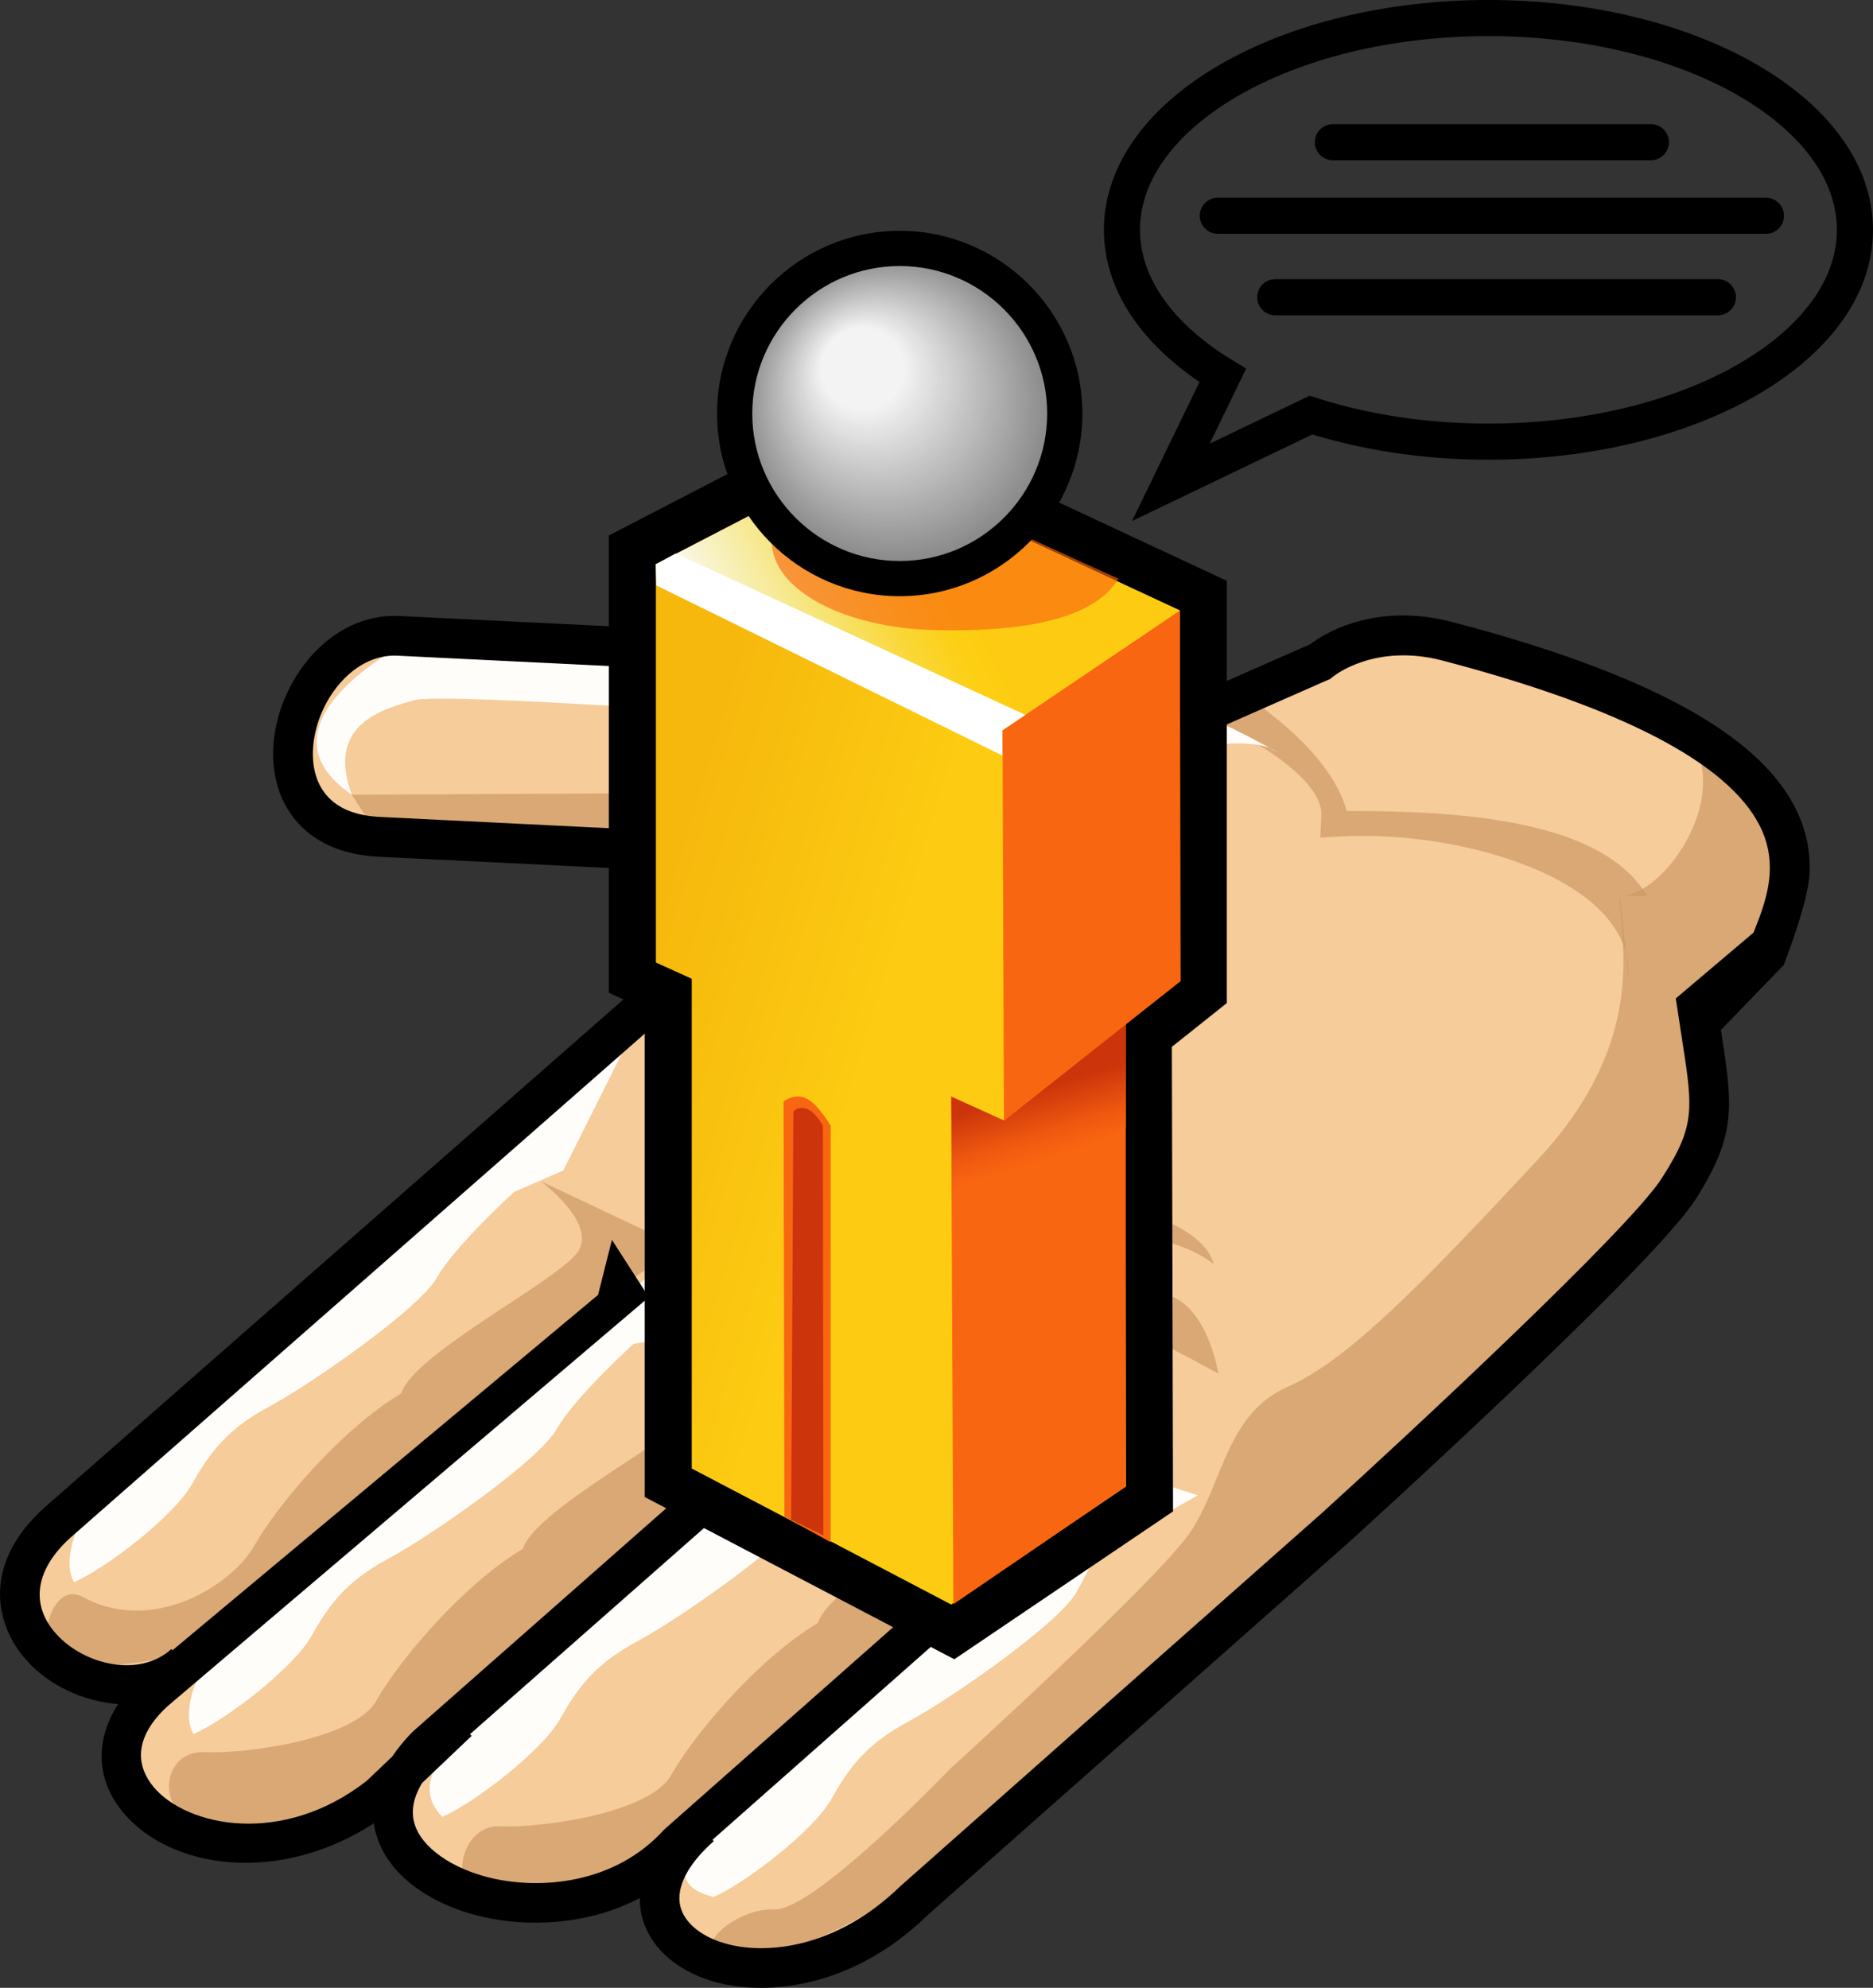 <?xml version="1.0" encoding="utf-8"?>
<!-- Generator: Adobe Illustrator 11.0, SVG Export Plug-In . SVG Version: 6.0.0 Build 78)  -->
<!DOCTYPE svg PUBLIC "-//W3C//DTD SVG 1.0//EN"    "http://www.w3.org/TR/2001/REC-SVG-20010904/DTD/svg10.dtd">
<svg  xmlns="http://www.w3.org/2000/svg" xmlns:xlink="http://www.w3.org/1999/xlink" xmlns:a="http://ns.adobe.com/AdobeSVGViewerExtensions/3.0/"
	 width="103.721" height="110.059" viewBox="0 0 103.721 110.059" overflow="visible" enable-background="new 0 0 103.721 110.059"
	 xml:space="preserve">
	<rect x="0" y="0" width="103.721" height="110.059" fill="#333333" stroke="none"/>
		<g id="Ebene_1">
			<g>
				<path fill="#F5CC9A" d="M80.176,35.51c-4.395-1.153-7.079,1.124-7.079,1.124l-5.44,2.396c0,0-2.503-1.806-4.701-1.827
					l-40.893-1.998c-5.842-0.285-9.041,10.736-1.076,11.125l14.338,0.701c2.18,0.276,4.223,0.738,4.119,2.864l-1.801,4.17
					L3.16,84.32c-6.126,5.556,2.892,11.587,7.07,7.798l0.084,0.027l-1.754,1.488c-6.126,5.559,4.209,12.27,12.514,5.754l1.44-1.373
					c-4.02,6.27,9.107,10.648,14.985,4.115l1.188-1.051l0.11,0.033c-7.094,6.27,3.955,11.76,11.777,4.156l23.367-20.683
					c0,0,16.712-15.151,19.018-18.767c2.308-3.615,1.831-4.703,1.025-10.066l3.873-3.005C99.162,49.165,103.832,41.72,80.176,35.51z
					"/>
				<path opacity="0.7" fill="#CD9966"  a:adobe-blending-mode="multiply" enable-background="new    " d="M67.408,40.102
					c0.898,0.226,5.875,2.816,5.766,5.053l-0.061,1.22l1.221-0.068c6.301-0.347,16.113,2.252,15.843,7.797l-0.47-4.521l1.514,0.042
					c-2.469-4.236-10.304-4.731-16.648-4.723c-0.943-3.589-6.08-6.813-6.672-6.947L67.408,40.102z"/>
				<path opacity="0.7" fill="#CD9966"  a:adobe-blending-mode="multiply" enable-background="new    " d="M19.482,44.001
					l21.446-0.108c3.555,6.237,5.673,7.995,14.055,5.648c6.913-1.936,11.681-2.188,11.681-2.188s-5.74,4.681-10.796,6.638
					c-5.058,1.96-11.132,2.214-19.406,2.361c0.646-3.816,5.284-8.126,2.079-8.717c-9.998-1.851-17.556-1.305-17.556-1.305
					L19.482,44.001z"/>
				<path opacity="0.7" fill="#CD9966"  a:adobe-blending-mode="multiply" enable-background="new    " d="M93.957,41.522
					c1.488,3.379-2.053,8.167-4.252,8.06c-0.107,2.2,1.823,7.805-4.575,14.659c-6.396,6.852-10.462,11.064-13.839,12.552
					c-3.383,1.489-3.57,5.337-5.354,8.007c-1.783,2.668-13.317,13.129-13.317,13.129s-7.551,7.898-9.751,7.791
					s-5.083,2.509-2.334,2.643c2.751,0.135,7.778-1.275,17.583-10.166c9.806-8.891,35.649-30.227,36.521-36.797
					c0.874-6.574-0.652-5.646-0.652-5.646C97.859,52.748,102.593,45.252,93.957,41.522z"/>
				<path opacity="0.7" fill="#CD9966"  a:adobe-blending-mode="multiply" enable-background="new    " d="M53.037,78.104
					c0,0,3.191,2.361,2.01,3.959c-1.181,1.598-9.094,5.617-9.749,7.791c-3.406,2.038-6.922,6.276-8.129,8.424
					c-1.207,2.143-7.31,2.947-9.509,2.84s-2.937,3.715-0.738,3.822c2.199,0.107,7.664-0.223,10.578-2.813l20.216-18.281
					c0,0,2.884-2.616,4.479-1.435C59.5,81.177,53.037,78.104,53.037,78.104z"/>
				<path opacity="0.7" fill="#CD9966"  a:adobe-blending-mode="multiply" enable-background="new    " d="M36.701,74.001
					c0,0,3.191,2.358,2.012,3.956c-1.18,1.597-9.094,5.619-9.751,7.791c-3.405,2.038-6.921,6.277-8.128,8.422
					s-7.309,2.951-9.509,2.844c-2.198-0.107-2.709,2.842-0.737,3.821c3.214,1.597,7.662-0.222,10.577-2.814l20.216-18.28
					c0,0,2.885-2.615,4.481-1.435C43.166,77.073,36.701,74.001,36.701,74.001z"/>
				<path opacity="0.7" fill="#CD9966"  a:adobe-blending-mode="multiply" enable-background="new    " d="M29.955,65.405
					c0,0,3.191,2.359,2.012,3.955s-9.094,5.62-9.75,7.792c-3.405,2.038-6.922,6.276-8.128,8.423
					c-1.208,2.145-5.583,4.979-9.509,2.842c-1.935-1.051-2.938,3.714-0.738,3.822c2.199,0.107,7.664-0.223,10.578-2.813
					l20.217-18.282c0,0,2.883-2.615,4.479-1.436C36.421,68.475,29.955,65.405,29.955,65.405z"/>
				<path opacity="0.7" fill="#CD9966"  a:adobe-blending-mode="multiply" enable-background="new    " d="M41.329,58.243
					c3.823,0.738,11.911,4.439,14.028,6.195c2.119,1.759,10.916,2.189,11.854,5.541c-3.189-2.361-7.038-1.074-10.889-2.736
					c-4.316-1.863-8.112-3.154-10.258-4.361C43.918,61.675,41.329,58.243,41.329,58.243z"/>
				<path opacity="0.7" fill="#CD9966"  a:adobe-blending-mode="multiply" enable-background="new    " d="M44.736,56.205
					c4.947,0.242,19.849-0.134,23.281-2.722C62.828,58.191,50.596,60.349,44.736,56.205z"/>
				<path opacity="0.7" fill="#CD9966"  a:adobe-blending-mode="multiply" enable-background="new    " d="M55.088,69.938
					c4.896,1.34,8.772,0.979,10.367,2.159c1.596,1.181,2.011,3.959,2.011,3.959C64.249,74.245,56.71,70.569,55.088,69.938z"/>
				<path opacity="0.95" fill="#FFFFFF"  a:adobe-blending-mode="lighten" enable-background="new    " d="M19.482,44.001
					c-1.462-3.931,1.785-4.763,3.46-5.233s23.095,1.13,23.095,1.13s15.998-0.322,17.596,0.858c1.596,1.181,5.524-0.281,7.119,0.899
					c-4.289-2.413-9.287-4.541-14.262-4.232c-4.976,0.308-34.512-1.51-34.512-1.51S13.949,40.211,19.482,44.001z"/>
				<path opacity="0.95" fill="#FFFFFF"  a:adobe-blending-mode="lighten" enable-background="new    " d="M4.104,87.6
					c1.834-0.809,5.543-3.678,6.526-5.426c0.985-1.746,1.946-3.047,4.251-4.282c2.305-1.233,8.347-5.427,9.33-7.175
					c0.984-1.751,4.27-4.73,4.27-4.73l2.712-1.179l3.421-6.831L4.723,83.683C4.723,83.683,3.276,86.211,4.104,87.6z"/>
				<path opacity="0.95" fill="#FFFFFF"  a:adobe-blending-mode="lighten" enable-background="new    " d="M10.719,96.01
					c1.836-0.809,5.542-3.678,6.527-5.424c0.979-1.748,1.945-3.049,4.248-4.281c2.307-1.235,8.348-5.43,9.33-7.178
					s4.271-4.732,4.271-4.732l4.096-0.553l-3.002-3.434L11.334,92.092C11.334,92.092,9.888,94.623,10.719,96.01z"/>
				<path opacity="0.95" fill="#FFFFFF"  a:adobe-blending-mode="lighten" enable-background="new    " d="M24.495,100.594
					c1.834-0.809,5.54-3.678,6.524-5.426c0.982-1.747,1.945-3.045,4.25-4.28c2.305-1.234,8.348-5.429,9.33-7.178
					c0.984-1.748,1.008-2.144,1.008-2.144l5.713-3.22l-7.703-2.435l2.252,2.404L25.107,96.675
					C25.107,96.675,22.604,98.683,24.495,100.594z"/>
				<path opacity="0.95" fill="#FFFFFF"  a:adobe-blending-mode="lighten" enable-background="new    " d="M39.508,105.034
					c1.835-0.808,5.544-3.678,6.531-5.425c0.979-1.748,1.941-3.047,4.246-4.282c2.307-1.234,8.347-5.428,9.33-7.178
					c0.983-1.748,1.008-2.141,1.008-2.141l5.714-3.221l-7.703-2.436l2.253,2.404l-20.761,18.359
					C40.126,101.116,35.66,104.022,39.508,105.034z"/>
				<path d="M100.204,48.407c0.058-1.142-0.132-2.387-0.793-3.689c-2.082-4.109-8.282-7.47-18.956-10.272
					c-4.494-1.18-7.349,0.797-7.896,1.221c-0.157,0.068-3.934,1.732-4.803,2.114c-0.928-0.579-2.905-1.661-4.793-1.679
					l-40.848-1.997c-3.895-0.19-6.807,3.686-6.982,7.285c-0.077,1.591,0.363,2.997,1.268,4.063c0.711,0.837,2.074,1.86,4.532,1.979
					l14.337,0.701c2.492,0.317,3.034,0.795,3.055,1.576c-0.182,0.421-1.43,3.311-1.595,3.691
					C36.36,53.724,2.433,83.494,2.433,83.494c-1.671,1.517-2.356,3.079-2.427,4.509c-0.075,1.555,0.578,2.951,1.49,3.954
					c1.232,1.362,3.125,2.253,5.043,2.39c-1.287,1.998-1.228,4.219,0.299,6.025c2.657,3.154,8.674,3.959,13.866,0.575
					c0.03,0.21,0.067,0.409,0.119,0.593c0.612,2.153,2.817,3.871,5.908,4.59c2.433,0.566,5.787,0.49,8.702-1.041
					c-0.002,0.347,0.033,0.65,0.086,0.893c0.376,1.721,1.809,3.07,3.929,3.709c2.877,0.862,7.72,0.432,11.894-3.633
					c-0.035,0.033,23.332-20.649,23.332-20.649c0.696-0.628,16.857-15.302,19.218-18.997c1.276-2.005,1.771-3.381,1.847-4.926
					c0.061-1.24-0.149-2.589-0.441-4.46l3.479-3.595C98.776,53.43,100.128,49.99,100.204,48.407z M97.107,51.633l-4.306,3.647
					l0.317,2.084c0.286,1.83,0.472,3.012,0.424,4.02c-0.063,1.25-0.48,2.232-1.511,3.841c-1.826,2.864-14.21,14.358-18.825,18.544
					l-23.361,20.676c-3.531,3.43-7.46,3.827-9.762,3.136c-1.314-0.395-2.218-1.168-2.416-2.071
					c-0.229-1.039,0.432-2.309,1.857-3.571l-0.066-0.078c4.516-3.986,21.044-18.594,21.044-18.594l-4.021-0.96l0.799,0.874
					l-20.508,18.123c-2.721,3.015-6.825,3.314-9.541,2.684c-2.229-0.522-3.911-1.716-4.286-3.044
					c-0.07-0.242-0.093-0.482-0.082-0.721c0.026-0.528,0.23-1.039,0.514-1.507c1.242-1.182,2.742-2.608,2.742-2.608l-0.092-0.092
					c4.045-3.563,14.514-12.783,17.179-15.131c0.399-0.354,2.492-1.165,2.492-1.165l-4.224-2.06l0.258,1.586L22.905,95.831
					c-0.496,0.49-0.872,0.963-1.186,1.424l-1.405,1.338c-4.66,3.648-9.951,2.545-11.797,0.36c-0.504-0.603-0.74-1.241-0.709-1.898
					c0.043-0.857,0.543-1.743,1.49-2.605c0.002,0,26.633-22.628,26.633-22.628l-2.045-3.176l-0.768,3.049L9.551,91.371L9.49,91.303
					c-1.764,1.599-4.815,0.886-6.363-0.823c-1.469-1.619-1.188-3.567,0.771-5.343l34.656-30.409l1.988-4.779
					c0.164-3.347-3.379-3.794-5.082-4.009l-14.42-0.709c-1.342-0.065-2.339-0.471-2.961-1.206c-0.682-0.797-0.782-1.814-0.748-2.529
					c0.125-2.554,2.153-5.316,4.677-5.193L62.902,38.3c1.548,0.018,3.488,1.178,4.111,1.623l0.51,0.369l6.158-2.711l0.121-0.104
					c0.094-0.077,2.352-1.883,6.092-0.901c9.894,2.597,15.797,5.671,17.552,9.138c0.457,0.9,0.595,1.77,0.556,2.601
					C97.94,49.53,97.495,50.652,97.107,51.633z"/>
			</g>
			<g id="Layer_1_9_">
				<path d="M46.249,23.158l-12.534,6.491v25.32c0,0,1.825,0.827,1.987,0.901c0,2.955,0,27.014,0,27.014l17.144,8.984l12.113-8.187
					c0,0-0.06-23.442-0.065-25.721c0.9-0.718,3.042-2.422,3.042-2.422v-23.38l-20.548-9.589L46.249,23.158z"/>
				<g>
					<polygon points="65.331,33.816 47.448,25.471 36.321,31.234 36.321,53.29 38.307,54.191 38.307,81.307 52.676,88.837 
						62.351,82.301 62.285,56.708 65.331,54.283 "/>
				</g>
				<g>
					
						<linearGradient id="XMLID_5_" gradientUnits="userSpaceOnUse" x1="-209.317" y1="404.559" x2="-222.799" y2="408.649" gradientTransform="matrix(1 0 0 -1 255.144 472.616)">
						<stop  offset="0" style="stop-color:#FDCC12"/>
						<stop  offset="0.811" style="stop-color:#F7BC0E"/>
						<stop  offset="1" style="stop-color:#F7B80D"/>
						<a:midPointStop  offset="0" style="stop-color:#FDCC12"/>
						<a:midPointStop  offset="0.5" style="stop-color:#FDCC12"/>
						<a:midPointStop  offset="0.811" style="stop-color:#F7BC0E"/>
						<a:midPointStop  offset="0.5" style="stop-color:#F7BC0E"/>
						<a:midPointStop  offset="1" style="stop-color:#F7B80D"/>
					</linearGradient>
					<polygon fill="url(#XMLID_5_)" points="38.307,52.693 38.307,81.307 52.676,88.837 62.351,82.301 62.279,54.348 54.569,60.029 
						"/>
				</g>
				<g>
					<polygon fill="#F96611" points="52.662,58.971 62.341,52.414 62.341,82.305 52.798,88.817 "/>
				</g>
				<g>
					
						<linearGradient id="XMLID_6_" gradientUnits="userSpaceOnUse" x1="-196.293" y1="408.682" x2="-197.463" y2="412.388" gradientTransform="matrix(1 0 0 -1 255.144 472.616)">
						<stop  offset="0" style="stop-color:#F96611"/>
						<stop  offset="0.377" style="stop-color:#EE580F"/>
						<stop  offset="1" style="stop-color:#CC340B"/>
						<a:midPointStop  offset="0" style="stop-color:#F96611"/>
						<a:midPointStop  offset="0.5" style="stop-color:#F96611"/>
						<a:midPointStop  offset="0.377" style="stop-color:#EE580F"/>
						<a:midPointStop  offset="0.5" style="stop-color:#EE580F"/>
						<a:midPointStop  offset="1" style="stop-color:#CC340B"/>
					</linearGradient>
					<polygon fill="url(#XMLID_6_)" points="52.661,58.811 62.339,52.253 62.339,62.403 52.738,67.305 "/>
				</g>
				<g>
					
						<linearGradient id="XMLID_7_" gradientUnits="userSpaceOnUse" x1="-202.086" y1="428.397" x2="-215.566" y2="432.486" gradientTransform="matrix(1 0 0 -1 255.144 472.616)">
						<stop  offset="0" style="stop-color:#FDCC12"/>
						<stop  offset="0.811" style="stop-color:#F7BC0E"/>
						<stop  offset="1" style="stop-color:#F7B80D"/>
						<a:midPointStop  offset="0" style="stop-color:#FDCC12"/>
						<a:midPointStop  offset="0.5" style="stop-color:#FDCC12"/>
						<a:midPointStop  offset="0.811" style="stop-color:#F7BC0E"/>
						<a:midPointStop  offset="0.5" style="stop-color:#F7BC0E"/>
						<a:midPointStop  offset="1" style="stop-color:#F7B80D"/>
					</linearGradient>
					<polygon fill="url(#XMLID_7_)" points="36.321,31.234 36.321,53.29 55.594,62.034 65.331,54.282 65.331,33.816 47.448,25.471 
						"/>
				</g>
				<g>
					<polygon fill="#F96611" points="55.516,40.417 65.338,33.797 65.378,54.323 55.594,62.057 "/>
				</g>
				<path fill="#F96611" d="M44.696,60.84c-0.671-0.35-1.304,0.135-1.304,0.135l0.049,22.994l2.557,1.418V62.329
					C45.998,62.329,45.326,61.168,44.696,60.84z"/>
				<path fill="#CC340B" d="M44.599,61.369c-0.561-0.11-0.665,0.208-0.665,0.208l-0.122,22.568l1.785,0.862l-0.027-22.679
					C45.569,62.329,45.123,61.471,44.599,61.369z"/>
				<g>
					
						<linearGradient id="XMLID_8_" gradientUnits="userSpaceOnUse" x1="-202.148" y1="440.409" x2="-215.075" y2="434.041" gradientTransform="matrix(1 0 0 -1 255.144 472.616)">
						<stop  offset="0" style="stop-color:#FDCC12"/>
						<stop  offset="0.096" style="stop-color:#FDCF13"/>
						<stop  offset="0.283" style="stop-color:#FAD737"/>
						<stop  offset="0.543" style="stop-color:#F6E57B"/>
						<stop  offset="0.862" style="stop-color:#F8F5D6"/>
						<stop  offset="1" style="stop-color:#FFFFFF"/>
						<a:midPointStop  offset="0" style="stop-color:#FDCC12"/>
						<a:midPointStop  offset="0.5" style="stop-color:#FDCC12"/>
						<a:midPointStop  offset="0.096" style="stop-color:#FDCF13"/>
						<a:midPointStop  offset="0.5" style="stop-color:#FDCF13"/>
						<a:midPointStop  offset="0.283" style="stop-color:#FAD737"/>
						<a:midPointStop  offset="0.5" style="stop-color:#FAD737"/>
						<a:midPointStop  offset="0.543" style="stop-color:#F6E57B"/>
						<a:midPointStop  offset="0.5" style="stop-color:#F6E57B"/>
						<a:midPointStop  offset="0.862" style="stop-color:#F8F5D6"/>
						<a:midPointStop  offset="0.5" style="stop-color:#F8F5D6"/>
						<a:midPointStop  offset="1" style="stop-color:#FFFFFF"/>
					</linearGradient>
					<polygon fill="url(#XMLID_8_)" points="36.312,31.251 55.505,40.44 65.338,33.796 47.448,25.471 "/>
				</g>
				<polygon fill="#FFFFFF" points="36.312,31.251 36.347,32.414 55.512,41.833 55.505,40.439 56.782,39.581 37.419,30.641 "/>
				<g opacity="0.8"  a:adobe-blending-mode="multiply">
					<path opacity="0.8" fill="#F96611" d="M42.74,29.965c0-1.972,1.676-3.742,4.751-4.526c0.037,0.003,14.438,6.628,14.444,6.598
						c-1.171,1.98-4.474,2.981-10.167,2.849C46.785,34.771,42.74,32.682,42.74,29.965z"/>
				</g>
				<g  a:adobe-knockout="true">
					<circle fill="#808080"  a:adobe-knockout="false" enable-background="new    " cx="49.824" cy="22.896" r="9.14"/> 
					<circle fill="#808080"  a:adobe-knockout="false" enable-background="new    " cx="49.807" cy="22.875" r="9.081"/> 
					<circle fill="#818080"  a:adobe-knockout="false" enable-background="new    " cx="49.788" cy="22.853" r="9.022"/> 
					<circle fill="#828282"  a:adobe-knockout="false" enable-background="new    " cx="49.771" cy="22.832" r="8.963"/> 
					<circle fill="#848484"  a:adobe-knockout="false" enable-background="new    " cx="49.752" cy="22.811" r="8.904"/> 
					<circle fill="#848484"  a:adobe-knockout="false" enable-background="new    " cx="49.736" cy="22.789" r="8.844"/> 
					<circle fill="#858585"  a:adobe-knockout="false" enable-background="new    " cx="49.717" cy="22.768" r="8.786"/> 
					<circle fill="#868686"  a:adobe-knockout="false" enable-background="new    " cx="49.699" cy="22.746" r="8.727"/> 
					<circle fill="#878787"  a:adobe-knockout="false" enable-background="new    " cx="49.683" cy="22.726" r="8.667"/> 
					<circle fill="#888888"  a:adobe-knockout="false" enable-background="new    " cx="49.664" cy="22.704" r="8.608"/> 
					<circle fill="#898989"  a:adobe-knockout="false" enable-background="new    " cx="49.646" cy="22.683" r="8.548"/> 
					<circle fill="#89898A"  a:adobe-knockout="false" enable-background="new    " cx="49.628" cy="22.661" r="8.49"/> 
					<circle fill="#8B8B8B"  a:adobe-knockout="false" enable-background="new    " cx="49.61" cy="22.64" r="8.43"/> 
					<circle fill="#8C8C8C"  a:adobe-knockout="false" enable-background="new    " cx="49.592" cy="22.618" r="8.372"/> 
					<circle fill="#8D8D8D"  a:adobe-knockout="false" enable-background="new    " cx="49.575" cy="22.597" r="8.312"/> 
					<circle fill="#8E8E8E"  a:adobe-knockout="false" enable-background="new    " cx="49.556" cy="22.575" r="8.253"/> 
					<circle fill="#8F8E8F"  a:adobe-knockout="false" enable-background="new    " cx="49.54" cy="22.555" r="8.194"/> 
					<circle fill="#909090"  a:adobe-knockout="false" enable-background="new    " cx="49.521" cy="22.533" r="8.135"/> 
					<circle fill="#919191"  a:adobe-knockout="false" enable-background="new    " cx="49.503" cy="22.512" r="8.075"/> 
					<circle fill="#929292"  a:adobe-knockout="false" enable-background="new    " cx="49.486" cy="22.491" r="8.017"/> 
					<circle fill="#939392"  a:adobe-knockout="false" enable-background="new    " cx="49.467" cy="22.47" r="7.957"/> 
					<circle fill="#949494"  a:adobe-knockout="false" enable-background="new    " cx="49.451" cy="22.448" r="7.897"/> 
					<circle fill="#969595"  a:adobe-knockout="false" enable-background="new    " cx="49.432" cy="22.427" r="7.839"/> 
					<circle fill="#969595"  a:adobe-knockout="false" enable-background="new    " cx="49.414" cy="22.404" r="7.78"/> 
					<circle fill="#979797"  a:adobe-knockout="false" enable-background="new    " cx="49.396" cy="22.384" r="7.721"/> 
					<circle fill="#989898"  a:adobe-knockout="false" enable-background="new    " cx="49.378" cy="22.362" r="7.662"/> 
					<circle fill="#9A9999"  a:adobe-knockout="false" enable-background="new    " cx="49.36" cy="22.341" r="7.602"/> 
					<circle fill="#9A9A9A"  a:adobe-knockout="false" enable-background="new    " cx="49.343" cy="22.32" r="7.543"/> 
					<circle fill="#9B9A9A"  a:adobe-knockout="false" enable-background="new    " cx="49.324" cy="22.299" r="7.484"/> 
					<circle fill="#9C9C9C"  a:adobe-knockout="false" enable-background="new    " cx="49.307" cy="22.277" r="7.425"/> 
					<circle fill="#9D9D9D"  a:adobe-knockout="false" enable-background="new    " cx="49.289" cy="22.256" r="7.366"/> 
					<circle fill="#9F9E9E"  a:adobe-knockout="false" enable-background="new    " cx="49.271" cy="22.234" r="7.306"/> 
					<circle fill="#9F9F9F"  a:adobe-knockout="false" enable-background="new    " cx="49.253" cy="22.214" r="7.247"/> 
					<circle fill="#A09FA0"  a:adobe-knockout="false" enable-background="new    " cx="49.236" cy="22.192" r="7.187"/> 
					<circle fill="#A1A1A1"  a:adobe-knockout="false" enable-background="new    " cx="49.217" cy="22.171" r="7.128"/> 
					<circle fill="#A2A2A2"  a:adobe-knockout="false" enable-background="new    " cx="49.199" cy="22.149" r="7.069"/> 
					<circle fill="#A4A3A3"  a:adobe-knockout="false" enable-background="new    " cx="49.182" cy="22.128" r="7.01"/> 
					<circle fill="#A4A4A4"  a:adobe-knockout="false" enable-background="new    " cx="49.164" cy="22.106" r="6.951"/> 
					<circle fill="#A5A4A5"  a:adobe-knockout="false" enable-background="new    " cx="49.146" cy="22.086" r="6.892"/> 
					<circle fill="#A6A6A6"  a:adobe-knockout="false" enable-background="new    " cx="49.128" cy="22.063" r="6.833"/> 
					<circle fill="#A7A7A7"  a:adobe-knockout="false" enable-background="new    " cx="49.11" cy="22.042" r="6.774"/> 
					<circle fill="#A8A8A8"  a:adobe-knockout="false" enable-background="new    " cx="49.093" cy="22.021" r="6.715"/> 
					<circle fill="#A9A9A9"  a:adobe-knockout="false" enable-background="new    " cx="49.075" cy="22" r="6.655"/> 
					<circle fill="#AAA9AA"  a:adobe-knockout="false" enable-background="new    " cx="49.057" cy="21.978" r="6.596"/> 
					<circle fill="#ABABAB"  a:adobe-knockout="false" enable-background="new    " cx="49.039" cy="21.957" r="6.538"/> 
					<circle fill="#ACACAC"  a:adobe-knockout="false" enable-background="new    " cx="49.021" cy="21.936" r="6.478"/> 
					<circle fill="#ADADAD"  a:adobe-knockout="false" enable-background="new    " cx="49.003" cy="21.915" r="6.418"/> 
					<circle fill="#ADADAD"  a:adobe-knockout="false" enable-background="new    " cx="48.985" cy="21.893" r="6.36"/> 
					<circle fill="#AFAFAF"  a:adobe-knockout="false" enable-background="new    " cx="48.968" cy="21.872" r="6.3"/> 
					<circle fill="#B0B0AF"  a:adobe-knockout="false" enable-background="new    " cx="48.95" cy="21.85" r="6.242"/> 
					<circle fill="#B1B1B1"  a:adobe-knockout="false" enable-background="new    " cx="48.932" cy="21.829" r="6.182"/> 
					<circle fill="#B2B2B2"  a:adobe-knockout="false" enable-background="new    " cx="48.914" cy="21.808" r="6.123"/> 
					<circle fill="#B3B3B3"  a:adobe-knockout="false" enable-background="new    " cx="48.897" cy="21.786" r="6.064"/> 
					<circle fill="#B4B4B4"  a:adobe-knockout="false" enable-background="new    " cx="48.879" cy="21.765" r="6.004"/> 
					<circle fill="#B4B4B4"  a:adobe-knockout="false" enable-background="new    " cx="48.86" cy="21.743" r="5.945"/> 
					<circle fill="#B6B6B6"  a:adobe-knockout="false" enable-background="new    " cx="48.842" cy="21.723" r="5.886"/> 
					<circle fill="#B7B7B7"  a:adobe-knockout="false" enable-background="new    " cx="48.824" cy="21.701" r="5.827"/> 
					<circle fill="#B8B8B8"  a:adobe-knockout="false" enable-background="new    " cx="48.807" cy="21.68" r="5.768"/> 
					<circle fill="#B9B9B9"  a:adobe-knockout="false" enable-background="new    " cx="48.789" cy="21.658" r="5.709"/> 
					<circle fill="#BBBBBA"  a:adobe-knockout="false" enable-background="new    " cx="48.771" cy="21.637" r="5.648"/> 
					<circle fill="#BBBBBB"  a:adobe-knockout="false" enable-background="new    " cx="48.753" cy="21.616" r="5.59"/> 
					<circle fill="#BCBCBC"  a:adobe-knockout="false" enable-background="new    " cx="48.735" cy="21.594" r="5.531"/> 
					<circle fill="#BDBCBC"  a:adobe-knockout="false" enable-background="new    " cx="48.718" cy="21.573" r="5.472"/> 
					<circle fill="#BEBEBE"  a:adobe-knockout="false" enable-background="new    " cx="48.7" cy="21.551" r="5.414"/> 
					<circle fill="#BFBFBF"  a:adobe-knockout="false" enable-background="new    " cx="48.682" cy="21.53" r="5.353"/> 
					<circle fill="#C0C0C0"  a:adobe-knockout="false" enable-background="new    " cx="48.665" cy="21.509" r="5.294"/> 
					<circle fill="#C1C1C0"  a:adobe-knockout="false" enable-background="new    " cx="48.646" cy="21.487" r="5.235"/> 
					<circle fill="#C2C2C2"  a:adobe-knockout="false" enable-background="new    " cx="48.627" cy="21.466" r="5.176"/> 
					<circle fill="#C2C2C3"  a:adobe-knockout="false" enable-background="new    " cx="48.61" cy="21.444" r="5.117"/> 
					<circle fill="#C4C4C4"  a:adobe-knockout="false" enable-background="new    " cx="48.592" cy="21.423" r="5.058"/> 
					<circle fill="#C5C5C5"  a:adobe-knockout="false" enable-background="new    " cx="48.575" cy="21.402" r="4.998"/> 
					<circle fill="#C6C6C6"  a:adobe-knockout="false" enable-background="new    " cx="48.557" cy="21.381" r="4.94"/> 
					<circle fill="#C7C7C7"  a:adobe-knockout="false" enable-background="new    " cx="48.539" cy="21.359" r="4.881"/> 
					<circle fill="#C8C7C7"  a:adobe-knockout="false" enable-background="new    " cx="48.521" cy="21.338" r="4.821"/> 
					<circle fill="#C9C9C8"  a:adobe-knockout="false" enable-background="new    " cx="48.502" cy="21.317" r="4.762"/> 
					<circle fill="#CACACA"  a:adobe-knockout="false" enable-background="new    " cx="48.485" cy="21.295" r="4.702"/> 
					<circle fill="#CCCBCB"  a:adobe-knockout="false" enable-background="new    " cx="48.468" cy="21.274" r="4.644"/> 
					<circle fill="#CCCCCC"  a:adobe-knockout="false" enable-background="new    " cx="48.45" cy="21.253" r="4.584"/> 
					<circle fill="#CDCDCD"  a:adobe-knockout="false" enable-background="new    " cx="48.432" cy="21.231" r="4.526"/> 
					<circle fill="#CECDCE"  a:adobe-knockout="false" enable-background="new    " cx="48.414" cy="21.21" r="4.466"/> 
					<circle fill="#CFCFCE"  a:adobe-knockout="false" enable-background="new    " cx="48.396" cy="21.189" r="4.407"/> 
					<circle fill="#D0D0D0"  a:adobe-knockout="false" enable-background="new    " cx="48.379" cy="21.167" r="4.348"/> 
					<circle fill="#D2D1D2"  a:adobe-knockout="false" enable-background="new    " cx="48.36" cy="21.146" r="4.289"/> 
					<circle fill="#D3D2D2"  a:adobe-knockout="false" enable-background="new    " cx="48.342" cy="21.125" r="4.23"/> 
					<circle fill="#D4D3D3"  a:adobe-knockout="false" enable-background="new    " cx="48.325" cy="21.104" r="4.17"/> 
					<circle fill="#D5D4D4"  a:adobe-knockout="false" enable-background="new    " cx="48.307" cy="21.083" r="4.111"/> 
					<circle fill="#D5D5D5"  a:adobe-knockout="false" enable-background="new    " cx="48.289" cy="21.061" r="4.052"/> 
					<circle fill="#D6D5D5"  a:adobe-knockout="false" enable-background="new    " cx="48.27" cy="21.04" r="3.994"/> 
					<circle fill="#D7D7D7"  a:adobe-knockout="false" enable-background="new    " cx="48.253" cy="21.019" r="3.934"/> 
					<circle fill="#D8D8D7"  a:adobe-knockout="false" enable-background="new    " cx="48.235" cy="20.998" r="3.874"/> 
					<circle fill="#D9D8D8"  a:adobe-knockout="false" enable-background="new    " cx="48.218" cy="20.976" r="3.815"/> 
					<circle fill="#DAD9D9"  a:adobe-knockout="false" enable-background="new    " cx="48.2" cy="20.955" r="3.756"/> 
					<circle fill="#DBDBDA"  a:adobe-knockout="false" enable-background="new    " cx="48.182" cy="20.932" r="3.697"/> 
					<circle fill="#DCDCDC"  a:adobe-knockout="false" enable-background="new    " cx="48.164" cy="20.913" r="3.638"/> 
					<circle fill="#DDDDDD"  a:adobe-knockout="false" enable-background="new    " cx="48.146" cy="20.89" r="3.579"/> 
					<circle fill="#DFDFDF"  a:adobe-knockout="false" enable-background="new    " cx="48.127" cy="20.869" r="3.519"/> 
					<circle fill="#E0DFDF"  a:adobe-knockout="false" enable-background="new    " cx="48.111" cy="20.847" r="3.46"/> 
					<circle fill="#E1E0E0"  a:adobe-knockout="false" enable-background="new    " cx="48.093" cy="20.826" r="3.401"/> 
					<circle fill="#E2E1E1"  a:adobe-knockout="false" enable-background="new    " cx="48.075" cy="20.805" r="3.343"/> 
					<circle fill="#E3E2E2"  a:adobe-knockout="false" enable-background="new    " cx="48.056" cy="20.784" r="3.283"/> 
					<circle fill="#E3E3E2"  a:adobe-knockout="false" enable-background="new    " cx="48.039" cy="20.762" r="3.223"/> 
					<circle fill="#E4E4E4"  a:adobe-knockout="false" enable-background="new    " cx="48.021" cy="20.741" r="3.165"/> 
					<circle fill="#E5E4E4"  a:adobe-knockout="false" enable-background="new    " cx="48.003" cy="20.719" r="3.104"/> 
					<circle fill="#E6E6E6"  a:adobe-knockout="false" enable-background="new    " cx="47.986" cy="20.699" r="3.046"/> 
					<circle fill="#E7E6E6"  a:adobe-knockout="false" enable-background="new    " cx="47.968" cy="20.677" r="2.987"/> 
					<circle fill="#E8E7E8"  a:adobe-knockout="false" enable-background="new    " cx="47.95" cy="20.656" r="2.927"/> 
					<circle fill="#EAEAE9"  a:adobe-knockout="false" enable-background="new    " cx="47.932" cy="20.634" r="2.869"/> 
					<circle fill="#EBEAEA"  a:adobe-knockout="false" enable-background="new    " cx="47.914" cy="20.614" r="2.81"/> 
					<circle fill="#ECEBEB"  a:adobe-knockout="false" enable-background="new    " cx="47.896" cy="20.592" r="2.75"/> 
					<circle fill="#EDEDED"  a:adobe-knockout="false" enable-background="new    " cx="47.877" cy="20.57" r="2.691"/> 
					<circle fill="#EEEDED"  a:adobe-knockout="false" enable-background="new    " cx="47.86" cy="20.549" r="2.632"/> 
					<circle fill="#EFEEEE"  a:adobe-knockout="false" enable-background="new    " cx="47.843" cy="20.527" r="2.573"/> 
					<circle fill="#F0F0EF"  a:adobe-knockout="false" enable-background="new    " cx="47.825" cy="20.507" r="2.513"/> 
					<circle fill="#F1F0F0"  a:adobe-knockout="false" enable-background="new    " cx="47.807" cy="20.485" r="2.454"/> 
					<circle fill="#F2F1F1"  a:adobe-knockout="false" enable-background="new    " cx="47.789" cy="20.464" r="2.396"/> 
					<circle fill="#F3F3F3"  a:adobe-knockout="false" enable-background="new    " cx="47.771" cy="20.442" r="2.336"/> 
				</g>
				<path enable-background="new    " d="M39.709,22.896c0,5.577,4.537,10.114,10.114,10.114c5.578,0,10.115-4.538,10.115-10.114
					c0.001-5.578-4.537-10.116-10.115-10.116C44.246,12.78,39.709,17.318,39.709,22.896z M41.658,22.896
					c0-4.502,3.664-8.167,8.165-8.167c4.504,0,8.167,3.664,8.167,8.167c0,4.502-3.664,8.166-8.167,8.166
					C45.322,31.062,41.658,27.398,41.658,22.896z"/>
			</g>
			<g>
				<g>
					<g>
						<path fill="none" stroke="#000000" stroke-width="2" d="M82.426,1C71.217,1,62.13,6.25,62.13,12.727
							c0,3.126,2.131,5.959,5.582,8.061l-2.875,5.92l7.759-3.725c2.913,0.934,6.262,1.47,9.83,1.47
							c11.208,0,20.295-5.25,20.295-11.726C102.721,6.25,93.634,1,82.426,1z"/>
					</g>
				</g>
				<line fill="none" stroke="#000000" stroke-width="2" stroke-linecap="round" x1="73.811" y1="7.874" x2="91.421" y2="7.874"/>
				<line fill="none" stroke="#000000" stroke-width="2" stroke-linecap="round" x1="67.438" y1="11.945" x2="97.793" y2="11.945"/>
				<line fill="none" stroke="#000000" stroke-width="2" stroke-linecap="round" x1="70.618" y1="16.457" x2="95.132" y2="16.457"/>
			</g>
		</g>
	</svg>
